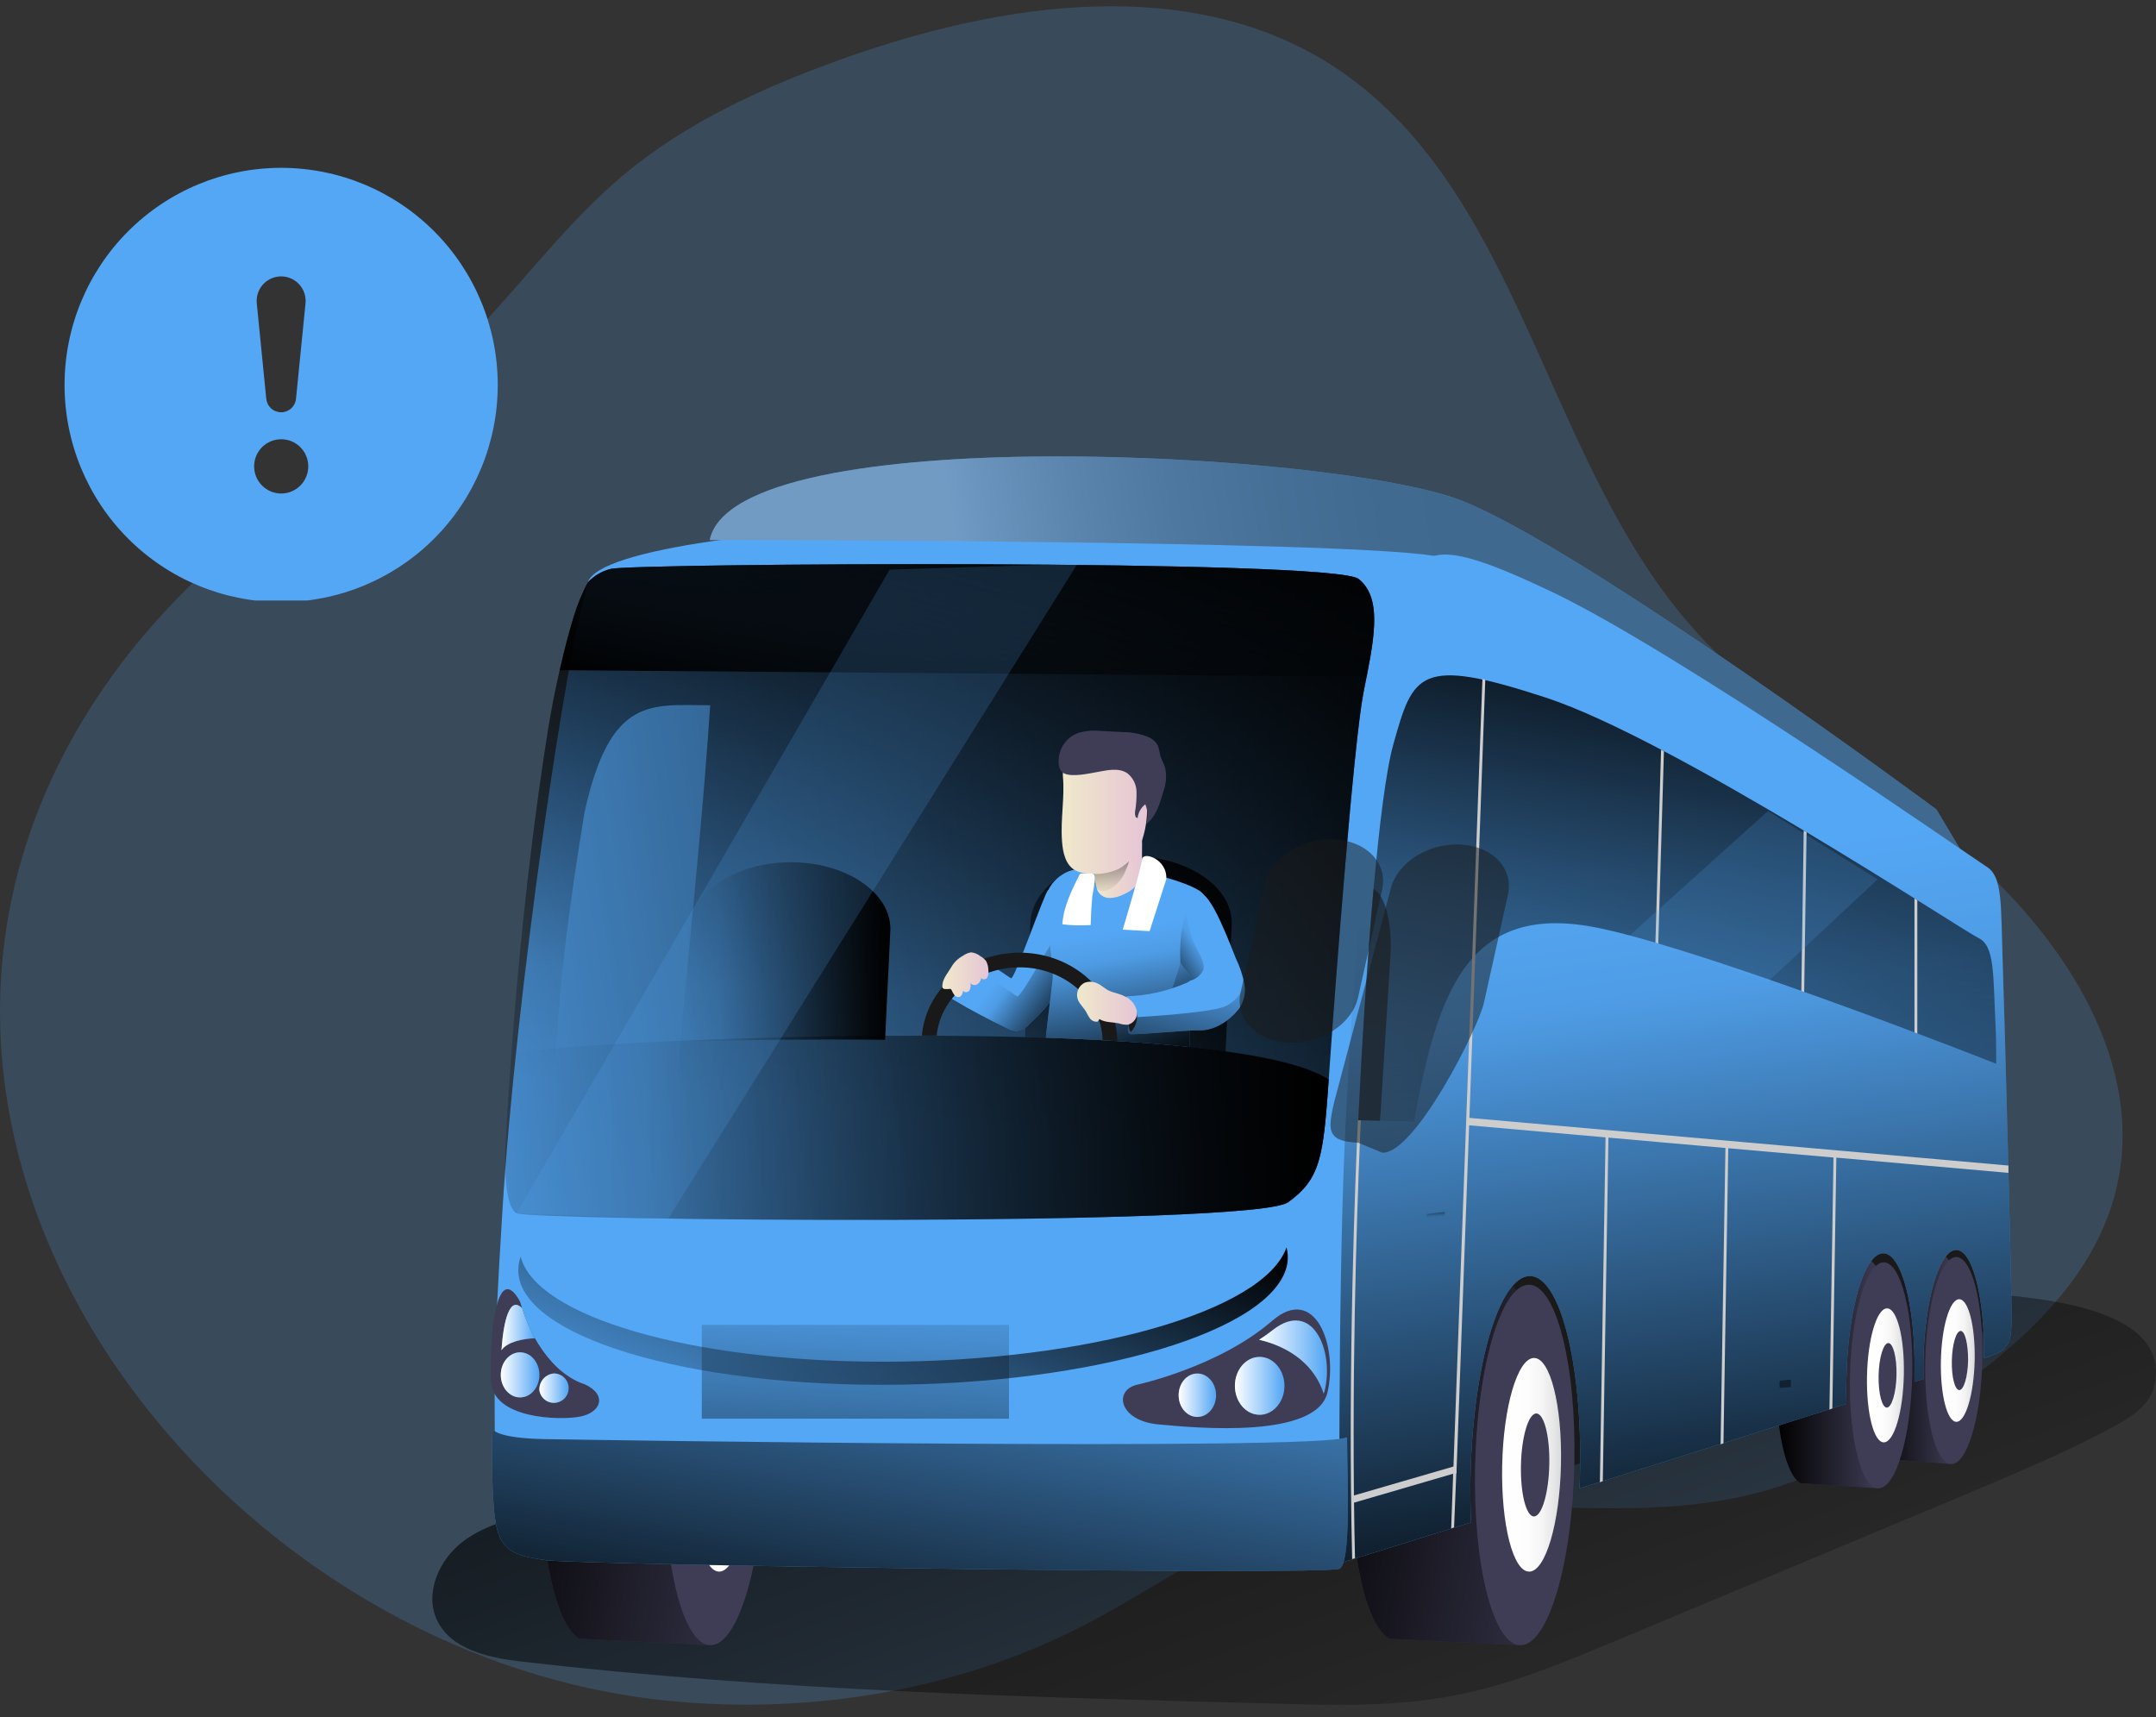 <svg width="167" height="133" viewBox="0 0 167 133" fill="none" xmlns="http://www.w3.org/2000/svg">
<rect x="0" y="0" width="167" height="133" fill="#333333" stroke="none"/>
<path opacity="0.2" d="M163.937 92.033C162.787 96.916 159.63 100.916 155.813 104.256C153.862 105.963 151.795 107.533 149.627 108.954C145.726 111.595 141.62 114.013 137.121 115.357C124.569 119.091 110.534 114.022 98.203 118.382C93.425 120.063 89.257 123.064 84.803 125.455C74.735 130.881 63.01 132.876 51.673 131.736C36.212 130.173 21.755 121.758 12.091 109.994C-1.088 93.973 -5.367 71.743 8.814 52.162C16.369 41.749 27.939 35.027 36.81 25.709C40.654 21.69 43.979 17.184 48.231 13.607C53.218 9.412 59.282 6.69 65.422 4.5C77.726 0.133 92.229 -1.982 103.2 5.081C117.511 14.315 119.452 34.556 130.301 47.682C136.532 55.213 145.394 60.025 152.728 66.49C160.063 72.956 166.193 82.521 163.937 92.033Z" fill="#54A7F5"/>
<path d="M166.872 107.351C166.532 108.827 165.107 109.753 163.775 110.474C160.054 112.492 156.138 114.128 152.234 115.764L125.246 127.057C121.132 128.783 116.954 130.524 112.556 131.354C108.101 132.194 103.527 132.101 98.994 131.966C79.449 131.462 59.87 130.961 40.448 128.712C37.894 128.417 34.924 127.801 33.843 125.477C32.871 123.396 34.012 120.822 35.837 119.425C37.662 118.028 39.992 117.527 42.243 117.064L56.354 114.158C76.55 110 96.747 105.838 117.156 102.977C122.063 102.289 169.785 94.672 166.872 107.351Z" fill="url(#paint0_linear_9585_100575)"/>
<path d="M150.711 89.535C137.621 91.825 123.499 80.763 112.271 100.806C110.671 104 110.211 110.493 110.095 117.045C123.51 113.216 153.06 103.619 153.595 103.16C154.537 102.356 154.537 99.203 154.5 96.387C154.485 95.318 152.821 92.673 150.711 89.535Z" fill="#1A1A1A"/>
<path d="M150.165 97.092C148.946 97.126 145.101 100.638 145.008 105.068C144.925 109.073 146.032 112.54 147.08 113.089L151.081 113.403L150.61 112.607C151.47 111.449 152.132 108.498 152.203 105.053C152.297 100.626 151.384 97.062 150.165 97.092Z" fill="#3F3D56"/>
<path d="M150.165 97.092C148.946 97.126 145.101 100.638 145.008 105.068C144.925 109.073 146.032 112.54 147.08 113.089L151.081 113.403L150.61 112.607C151.47 111.449 152.132 108.498 152.203 105.053C152.297 100.626 151.384 97.062 150.165 97.092Z" fill="url(#paint1_linear_9585_100575)"/>
<path d="M153.55 105.33C153.456 109.757 152.391 113.373 151.171 113.403C149.952 113.433 149.04 109.872 149.133 105.446C149.227 101.019 150.289 97.399 151.512 97.369C152.735 97.339 153.643 100.899 153.55 105.33Z" fill="#3F3D56"/>
<path d="M152.955 105.352C152.899 107.967 152.267 110.115 151.549 110.134C150.831 110.153 150.285 108.042 150.337 105.42C150.39 102.797 151.025 100.656 151.747 100.638C152.469 100.619 153.008 102.73 152.955 105.352Z" fill="url(#paint2_linear_9585_100575)"/>
<path d="M152.447 105.371C152.42 106.634 152.117 107.669 151.77 107.676C151.422 107.684 151.16 106.668 151.186 105.405C151.212 104.142 151.515 103.107 151.863 103.096C152.211 103.085 152.447 104.105 152.447 105.371Z" fill="#3F3D56"/>
<path d="M116.053 99.036C113.928 99.092 104.833 105.528 104.664 113.232C104.518 120.206 105.786 125.933 107.623 126.942L117.665 127.439L116.842 126.049C118.338 124.032 119.493 118.891 119.621 112.899C119.766 105.192 118.177 98.98 116.053 99.036Z" fill="#3F3D56"/>
<path d="M116.053 99.036C113.928 99.092 104.833 105.528 104.664 113.232C104.518 120.206 105.786 125.933 107.623 126.942L117.665 127.439L116.842 126.049C118.338 124.032 119.493 118.891 119.621 112.899C119.766 105.192 118.177 98.98 116.053 99.036Z" fill="url(#paint3_linear_9585_100575)"/>
<path d="M121.947 113.376C121.786 121.087 119.931 127.382 117.807 127.438C115.682 127.494 114.093 121.289 114.257 113.578C114.422 105.867 116.273 99.569 118.394 99.513C120.514 99.457 122.108 105.666 121.947 113.376Z" fill="#3F3D56"/>
<path d="M120.911 113.411C120.817 117.976 119.718 121.708 118.461 121.738C117.205 121.768 116.262 118.096 116.356 113.519C116.449 108.943 117.549 105.222 118.809 105.188C120.069 105.155 121.008 108.85 120.911 113.411Z" fill="url(#paint4_linear_9585_100575)"/>
<path d="M120.006 113.448C119.961 115.648 119.43 117.449 118.824 117.464C118.218 117.479 117.766 115.708 117.81 113.504C117.855 111.3 118.386 109.503 118.992 109.488C119.598 109.473 120.054 111.244 120.006 113.448Z" fill="#3F3D56"/>
<path d="M53.314 99.036C51.19 99.092 42.094 105.528 41.925 113.232C41.78 120.206 43.066 125.933 44.884 126.942L54.911 127.431L54.088 126.042C55.584 124.024 56.74 118.884 56.867 112.892C57.028 105.192 55.438 98.98 53.314 99.036Z" fill="#3F3D56"/>
<path d="M53.314 99.036C51.19 99.092 42.094 105.528 41.925 113.232C41.78 120.206 43.066 125.933 44.884 126.942L54.911 127.431L54.088 126.042C55.584 124.024 56.74 118.884 56.867 112.892C57.028 105.192 55.438 98.98 53.314 99.036Z" fill="url(#paint5_linear_9585_100575)"/>
<path d="M59.208 113.376C59.044 121.087 57.192 127.382 55.068 127.438C52.944 127.494 51.354 121.289 51.519 113.578C51.683 105.868 53.535 99.588 55.655 99.513C57.776 99.438 59.369 105.666 59.208 113.376Z" fill="#3F3D56"/>
<path d="M58.172 113.411C58.075 117.976 56.979 121.708 55.722 121.738C54.466 121.768 53.52 118.096 53.617 113.519C53.714 108.943 54.81 105.222 56.07 105.188C57.331 105.155 58.269 108.85 58.172 113.411Z" fill="url(#paint6_linear_9585_100575)"/>
<path d="M57.267 113.448C57.222 115.648 56.691 117.449 56.085 117.464C55.479 117.479 55.027 115.708 55.072 113.504C55.116 111.3 55.648 109.503 56.253 109.488C56.859 109.473 57.316 111.244 57.267 113.448Z" fill="#3F3D56"/>
<path d="M144.424 97.485C143.093 97.519 137.692 101.467 137.595 106.298C137.505 110.669 138.313 114.27 139.465 114.89L145.449 115.282L144.933 114.412C145.875 113.149 146.594 109.929 146.672 106.171C146.751 101.34 145.756 97.451 144.424 97.485Z" fill="#3F3D56"/>
<path d="M144.424 97.485C143.093 97.519 137.692 101.467 137.595 106.298C137.505 110.669 138.313 114.27 139.465 114.89L145.449 115.282L144.933 114.412C145.875 113.149 146.594 109.929 146.672 106.171C146.751 101.34 145.756 97.451 144.424 97.485Z" fill="url(#paint7_linear_9585_100575)"/>
<path d="M148.12 106.468C148.015 111.303 146.855 115.248 145.524 115.281C144.193 115.315 143.198 111.43 143.299 106.595C143.4 101.761 144.563 97.82 145.891 97.783C147.218 97.745 148.221 101.638 148.12 106.468Z" fill="#3F3D56"/>
<path d="M147.469 106.495C147.409 109.356 146.721 111.695 145.932 111.725C145.142 111.755 144.555 109.442 144.615 106.577C144.675 103.712 145.363 101.38 146.152 101.347C146.941 101.313 147.529 103.633 147.469 106.495Z" fill="url(#paint8_linear_9585_100575)"/>
<path d="M146.9 106.518C146.874 107.896 146.526 109.025 146.152 109.032C145.778 109.039 145.487 107.93 145.513 106.551C145.539 105.173 145.887 104.045 146.261 104.034C146.635 104.022 146.93 105.136 146.9 106.518Z" fill="#3F3D56"/>
<path d="M112.271 100.834C123.492 80.791 137.618 91.868 150.711 89.563C147.267 84.396 142.7 77.892 142.596 74.889C142.427 70.055 142.839 63.525 141.56 62.721C140.28 61.918 121.277 47.663 111.497 43.015C101.717 38.368 47.191 39.87 45.535 45.107C43.878 50.345 39.925 77.254 38.915 93.818C38.185 105.646 38.275 106.688 38.391 116.266C38.391 116.266 94.151 118.635 103.755 118.635C104.376 118.635 106.729 118.037 110.095 117.073C110.211 110.521 110.671 104.028 112.271 100.834Z" fill="#54A7F5"/>
<path d="M105.236 44.844C103.269 43.279 48.953 43.638 47.315 44.063C46.633 44.23 46.014 44.593 45.535 45.106C45.079 45.967 44.71 46.87 44.431 47.803C43.601 50.624 42.947 53.493 42.471 56.395C41.522 62.32 40.276 71.585 39.408 84.447C39.311 85.99 39.218 87.593 39.132 89.244C39.102 90.716 39.162 93.559 40.022 93.981C41.185 94.549 97.113 95.046 99.772 93.126C102.431 91.205 102.518 89.427 102.992 82.602C103.467 75.776 104.862 57.501 105.611 53.661C106.359 49.82 107.193 46.41 105.236 44.844Z" fill="url(#paint9_linear_9585_100575)"/>
<path d="M105.236 44.844C103.269 43.279 48.953 43.638 47.315 44.063C46.633 44.23 46.014 44.593 45.535 45.106C45.079 45.967 44.71 46.87 44.431 47.803C43.601 50.624 42.947 53.493 42.471 56.395C41.522 62.32 40.276 71.585 39.408 84.447C39.311 85.99 39.218 87.593 39.132 89.244C39.102 90.716 39.162 93.559 40.022 93.981C40.816 94.104 41.619 94.166 42.423 94.168C43.171 82.023 42.696 78.638 45.262 62.996C47.255 53.829 50.453 54.628 55.012 54.628C54.069 68.712 52.442 80.342 51.739 94.425C68.801 94.575 98.048 94.37 99.772 93.125C102.435 91.205 102.518 89.427 102.992 82.602C103.467 75.776 104.862 57.501 105.611 53.661C106.359 49.82 107.193 46.41 105.236 44.844Z" fill="url(#paint10_linear_9585_100575)"/>
<path d="M105.237 44.844C103.269 43.279 48.953 43.638 47.315 44.063C46.633 44.23 46.014 44.593 45.535 45.106C45.079 45.967 44.71 46.87 44.431 47.803C44.106 48.827 43.743 50.198 43.358 51.912L105.872 52.413C106.523 49.096 106.991 46.238 105.237 44.844Z" fill="url(#paint11_linear_9585_100575)"/>
<path d="M45.276 107.22C45.276 107.22 41.847 106.387 40.28 100.817C38.544 97.668 37.901 102.943 38.036 106.966C38.137 109.914 43.369 110.041 44.947 109.727C46.526 109.413 47.09 108.079 45.276 107.22Z" fill="#3F3D56"/>
<path d="M46.181 107.896L46.133 107.837C45.912 107.59 45.637 107.398 45.329 107.276C44.337 106.958 43.456 106.364 42.789 105.565C41.704 104.355 40.904 102.918 40.448 101.359C39.173 100.003 38.698 103.974 38.806 107.078C38.896 109.563 43.605 109.671 45.026 109.406C46.081 109.193 46.63 108.524 46.181 107.896Z" fill="#3F3D56"/>
<path d="M41.439 103.664C41.028 102.928 40.695 102.15 40.448 101.344C39.506 100.339 39.001 102.259 38.844 104.583C39.307 103.929 40.497 103.697 41.439 103.664Z" fill="#54A7F5"/>
<path d="M54.974 41.829C54.974 41.829 103.595 41.829 111.075 43.058C115.189 44.063 151.8 65.727 151.8 65.727L149.986 62.693C149.986 62.693 122.845 42.591 113.233 38.784C103.621 34.978 56.912 32.43 54.974 41.829Z" fill="#54A7F5"/>
<path style="mix-blend-mode:multiply" opacity="0.5" d="M54.974 41.829C54.974 41.829 103.595 41.829 111.075 43.058C115.189 44.063 151.8 65.727 151.8 65.727L149.986 62.693C149.986 62.693 122.845 42.591 113.233 38.784C103.621 34.978 56.912 32.43 54.974 41.829Z" fill="url(#paint12_linear_9585_100575)"/>
<path d="M155.794 100.454C155.757 97.637 155.304 79.691 155.136 74.86C154.967 70.03 155.154 67.938 153.875 67.131C152.596 66.324 129.876 50.421 120.096 45.792C110.315 41.163 109.859 42.478 108.206 47.716C106.553 52.953 104.698 75.611 104.137 89.052C103.613 101.668 103.763 121.098 103.763 121.098L113.943 117.926C113.891 116.783 113.876 115.588 113.902 114.358C114.082 105.852 116.124 98.907 118.469 98.844C120.814 98.78 122.583 105.632 122.384 114.138C122.384 114.512 122.362 114.911 122.347 115.292C129.259 113.126 136.873 110.716 143.022 108.74C142.999 108.09 142.992 107.414 143.022 106.719C143.13 101.433 144.402 97.118 145.857 97.081C147.312 97.043 148.404 101.294 148.292 106.581C148.292 106.734 148.292 106.887 148.292 107.04L148.98 106.816C148.98 106.36 148.98 105.893 148.98 105.415C149.081 100.712 150.21 96.871 151.504 96.823C152.798 96.774 153.748 100.559 153.67 105.213C154.137 105.07 154.591 104.888 155.027 104.668C155.925 103.88 155.813 103.274 155.794 100.454Z" fill="#54A7F5"/>
<path d="M155.794 100.454C155.757 97.637 155.304 79.691 155.136 74.86C154.967 70.03 155.154 67.938 153.875 67.131C152.596 66.324 129.876 50.421 120.096 45.792C110.315 41.163 109.859 42.478 108.206 47.716C106.553 52.953 104.698 75.611 104.137 89.052C103.613 101.668 103.763 121.098 103.763 121.098L113.943 117.926C113.891 116.783 113.876 115.588 113.902 114.358C114.082 105.852 116.124 98.907 118.469 98.844C120.814 98.78 122.583 105.632 122.384 114.138C122.384 114.512 122.362 114.911 122.347 115.292C129.259 113.126 136.873 110.716 143.022 108.74C142.999 108.09 142.992 107.414 143.022 106.719C143.13 101.433 144.402 97.118 145.857 97.081C147.312 97.043 148.404 101.294 148.292 106.581C148.292 106.734 148.292 106.887 148.292 107.04L148.98 106.816C148.98 106.36 148.98 105.893 148.98 105.415C149.081 100.712 150.21 96.871 151.504 96.823C152.798 96.774 153.748 100.559 153.67 105.213C154.137 105.07 154.591 104.888 155.027 104.668C155.925 103.88 155.813 103.274 155.794 100.454Z" fill="url(#paint13_linear_9585_100575)"/>
<path d="M109.537 86.775C111.314 77.293 113.446 69.964 123.376 71.794C130.051 73.035 146.915 79.374 154.623 82.397C154.623 82.397 154.623 80.275 154.582 79.669C154.373 75.433 154.53 73.27 153.236 72.65C151.942 72.03 129.633 57.281 119.755 54.042C109.878 50.803 109.466 52.174 107.929 57.647C106.807 61.607 105.79 74.723 105.206 86.786L109.522 86.861C109.526 86.832 109.531 86.803 109.537 86.775Z" fill="url(#paint14_linear_9585_100575)"/>
<path d="M107.608 86.83L109.523 86.86C109.521 86.831 109.521 86.803 109.523 86.774C109.903 84.552 110.403 82.353 111.019 80.184C109.463 81.843 108.419 84.144 107.608 86.83Z" fill="url(#paint15_linear_9585_100575)"/>
<g style="mix-blend-mode:multiply">
<path d="M128.884 58.192L128.664 58.08L128.226 73.023L128.447 73.087L128.884 58.192Z" fill="#CDCDCD"/>
<path d="M139.933 64.471L139.712 64.336L139.529 76.762L139.749 76.84L139.933 64.471Z" fill="#CDCDCD"/>
<path d="M148.512 69.733L148.291 69.594V79.972L148.512 80.055V69.733Z" fill="#CDCDCD"/>
</g>
<path d="M38.144 110.691C38.144 110.691 38.395 111.401 42.139 111.472C45.882 111.543 102.431 112.395 104.339 111.323C104.365 114.916 104.653 121.095 103.748 121.517C102.626 122.044 44.996 121.215 42.333 120.856C39.67 120.498 38.672 120.075 38.339 117.587C38.006 115.099 38.144 110.691 38.144 110.691Z" fill="#54A7F5"/>
<path d="M38.144 110.691C38.144 110.691 38.395 111.401 42.139 111.472C45.882 111.543 102.431 112.395 104.339 111.323C104.365 114.916 104.653 121.095 103.748 121.517C102.626 122.044 44.996 121.215 42.333 120.856C39.67 120.498 38.672 120.075 38.339 117.587C38.006 115.099 38.144 110.691 38.144 110.691Z" fill="url(#paint16_linear_9585_100575)"/>
<g style="mix-blend-mode:multiply">
<path d="M113.816 86.592L115.047 52.649L114.826 52.596L112.582 113.598L104.874 115.839C104.732 102.506 105.248 90.261 105.409 86.775H105.184C104.997 90.795 104.38 105.697 104.735 120.771L104.956 120.696C104.921 119.256 104.896 117.823 104.881 116.396L112.559 114.155L112.406 118.395L112.63 118.309L112.803 114.11H112.825V113.826L113.797 87.167L124.363 88.101L123.925 114.816L124.15 114.73L124.587 88.12L133.649 88.923L133.275 111.876L133.496 111.797L133.87 88.942L142.02 89.663L141.705 109.186L141.93 109.096L142.24 89.67L155.57 90.851V90.283L113.816 86.592Z" fill="#CDCDCD"/>
</g>
<path opacity="0.6" d="M106.886 86.816C106.886 86.659 106.916 86.502 106.927 86.346L107.697 74.092C107.858 71.529 107.297 69.392 106.396 68.84C105.917 74.193 105.506 80.626 105.207 86.771L106.886 86.816Z" fill="#191919"/>
<path d="M40.022 93.985C41.189 94.553 97.113 95.05 99.772 93.129C102.297 91.31 102.503 89.614 102.921 83.618C101.467 82.665 98.632 81.956 94.933 81.436C94.058 81.313 93.134 81.201 92.169 81.1C90.419 80.917 88.53 80.764 86.559 80.644L85.418 80.577C83.99 80.498 82.522 80.433 81.016 80.383L79.404 80.334C77.942 80.297 76.45 80.267 74.954 80.249C74.161 80.249 73.36 80.23 72.564 80.226H71.423C67.309 80.226 63.195 80.278 59.358 80.379C48.62 80.671 40.071 81.298 39.618 81.691C39.551 82.595 39.483 83.51 39.42 84.455C39.32 86.002 39.228 87.6 39.143 89.252C39.105 90.716 39.165 93.559 40.022 93.985Z" fill="url(#paint17_linear_9585_100575)"/>
<path d="M52.962 80.674C57.892 80.543 63.281 80.48 68.558 80.543L68.969 71.977C68.969 69.078 65.454 66.747 61.145 66.792C56.837 66.837 53.347 69.205 53.362 72.108L52.962 80.674Z" fill="url(#paint18_linear_9585_100575)"/>
<path d="M79.393 80.329C85.194 80.49 90.643 80.83 94.933 81.45L95.411 71.52C95.411 68.621 91.896 66.29 87.584 66.332C83.271 66.373 79.789 68.749 79.801 71.651L79.393 80.329Z" fill="url(#paint19_linear_9585_100575)"/>
<path d="M73.334 76.953C73.461 77.174 73.653 77.352 73.884 77.461C75.223 78.257 76.599 78.989 77.998 79.646C78.232 79.78 78.495 79.854 78.765 79.863C79.17 79.793 79.536 79.579 79.797 79.262C80.661 78.44 81.547 77.577 81.981 76.46C82.245 75.655 82.382 74.815 82.389 73.968C82.478 72.743 82.471 71.512 82.366 70.288C82.228 69.168 81.899 68.372 81.181 68.958C80.882 69.201 78.563 75.963 78.308 75.78L76.696 74.693C76.33 74.392 75.885 74.204 75.414 74.151C74.508 74.151 73.918 75.063 73.506 75.87C73.4 76.027 73.33 76.205 73.3 76.392C73.271 76.579 73.282 76.771 73.334 76.953Z" fill="#54A7F5"/>
<path d="M73.884 77.461C75.223 78.257 76.599 78.989 77.998 79.647C78.232 79.78 78.495 79.854 78.765 79.863C79.17 79.793 79.536 79.579 79.797 79.262C80.661 78.44 81.547 77.577 81.981 76.46C82.245 75.655 82.382 74.815 82.389 73.968C82.478 72.743 82.471 71.513 82.366 70.288C82.187 70.109 81.918 72.586 81.618 72.84C81.319 73.094 79.049 77.368 78.768 77.174C78.234 76.8 77.695 76.445 77.156 76.086C76.79 75.785 76.345 75.597 75.874 75.545C74.969 75.545 74.378 76.456 73.97 77.263C73.944 77.334 73.906 77.398 73.884 77.461Z" fill="url(#paint20_linear_9585_100575)"/>
<path d="M81.012 80.377C82.508 80.43 83.976 80.495 85.414 80.572L86.555 80.639C88.537 80.758 90.426 80.912 92.165 81.095C92.165 80.643 92.218 77.598 92.195 77.168C92.079 75.069 93.639 71.456 93.261 69.387C93.074 68.352 84.58 66.077 82.25 67.769C81.795 68.062 81.428 68.474 81.192 68.961C81.023 69.493 80.986 70.058 81.083 70.608C81.24 72.219 81.394 73.821 81.547 75.431C81.588 75.816 81.192 78.465 81.012 80.377Z" fill="#54A7F5"/>
<path d="M81.013 80.38C82.508 80.432 83.976 80.497 85.415 80.574L86.088 80.611L86.555 80.641C88.537 80.761 90.426 80.914 92.165 81.097C92.165 80.645 92.218 77.6 92.195 77.171C92.191 76.416 92.278 75.663 92.453 74.929C92.85 73.024 93.523 70.842 93.261 69.404C93.074 68.369 84.581 66.094 82.251 67.787C81.795 68.079 81.429 68.492 81.192 68.978C81.023 69.51 80.986 70.076 81.084 70.626C81.241 72.236 81.394 73.838 81.547 75.449C81.588 75.818 81.192 78.467 81.013 80.38Z" fill="url(#paint21_linear_9585_100575)"/>
<path d="M86.08 80.611L86.548 80.641C88.53 80.76 90.419 80.913 92.158 81.096C92.158 80.644 92.21 77.6 92.188 77.17C92.184 76.415 92.27 75.663 92.446 74.929C92.322 74.656 92.195 74.383 92.072 74.114C91.963 73.774 91.803 73.453 91.597 73.162C91.223 73.348 91.47 74.338 91.387 74.727C91.32 75.037 90.568 77.447 90.097 78.168C90.007 78.328 89.878 78.464 89.723 78.564C89.488 78.666 89.23 78.705 88.975 78.676C87.853 78.638 86.731 78.593 85.631 78.53C85.553 79.228 85.994 79.897 86.08 80.611Z" fill="url(#paint22_linear_9585_100575)"/>
<path d="M87.153 78.899C87.681 79.209 87.045 80.098 87.658 80.109C88.709 80.109 91.937 79.788 92.988 79.807C94.11 79.807 95.232 79.06 95.935 78.182C96.139 77.903 96.284 77.587 96.362 77.251C96.439 76.915 96.448 76.567 96.388 76.228C96.262 75.551 96.046 74.893 95.744 74.274C95.389 73.46 93.755 68.85 92.835 69.212C92.461 69.365 92.143 69.881 91.918 70.542C91.507 71.831 91.347 73.187 91.447 74.536C91.529 74.943 92.509 75.656 92.195 75.959C92.098 76.039 91.988 76.102 91.87 76.146C90.411 76.779 88.844 77.128 87.254 77.173C86.959 77.692 86.622 78.589 87.153 78.899Z" fill="#54A7F5"/>
<path d="M87.658 80.11C88.709 80.11 91.937 79.789 92.988 79.807C94.11 79.807 95.232 79.06 95.935 78.182C96.139 77.904 96.284 77.587 96.362 77.252C96.439 76.916 96.448 76.568 96.388 76.228C96.276 76.623 96.076 76.988 95.801 77.293C95.527 77.599 95.186 77.838 94.806 77.992C93.392 78.496 88.073 78.787 88.073 78.787L87.165 78.9C87.681 79.21 87.045 80.099 87.658 80.11Z" fill="url(#paint23_linear_9585_100575)"/>
<path d="M88.047 79.041C87.993 79.377 87.835 79.688 87.595 79.93C87.523 79.849 87.478 79.749 87.464 79.642C87.402 79.422 87.389 79.191 87.424 78.965C87.46 78.738 87.543 78.522 87.67 78.331C88.118 77.745 88.1 78.753 88.047 79.041Z" fill="#191919"/>
<path d="M88.466 66.559C88.504 67.28 88.466 68.053 87.995 68.618C87.726 68.905 87.398 69.13 87.034 69.279C86.697 69.456 86.323 69.552 85.942 69.559C85.752 69.559 85.565 69.507 85.403 69.408C85.241 69.309 85.109 69.167 85.022 68.999C84.799 68.431 84.731 67.815 84.823 67.213C85.04 66.522 85.074 65.763 85.429 65.128C85.785 64.493 87.049 64.381 87.857 64.434C88.231 64.46 88.406 64.579 88.448 64.945C88.492 65.461 88.436 66.036 88.466 66.559Z" fill="url(#paint24_linear_9585_100575)"/>
<path d="M87.131 67.572C86.907 68.093 86.529 68.533 86.046 68.831C85.866 68.944 85.66 69.008 85.448 69.018C85.341 69.022 85.236 69.002 85.138 68.959C85.041 68.915 84.955 68.85 84.887 68.768C84.767 68.561 84.716 68.322 84.741 68.084V66.366C84.732 66.246 84.753 66.125 84.801 66.014C84.857 65.933 84.931 65.865 85.016 65.814C85.101 65.763 85.196 65.731 85.295 65.719C85.826 65.589 86.843 65.346 87.288 65.802C87.733 66.257 87.34 67.109 87.131 67.572Z" fill="url(#paint25_linear_9585_100575)"/>
<path d="M82.261 65.145C82.318 66.015 82.531 67.013 83.294 67.42C83.592 67.566 83.916 67.65 84.247 67.666C85.06 67.771 85.886 67.65 86.634 67.315C87.453 66.868 88.082 66.137 88.403 65.261C88.715 64.39 88.867 63.47 88.851 62.545C88.851 61.226 88.59 59.698 87.441 59.052C86.984 58.819 86.481 58.691 85.968 58.678C84.812 58.607 82.183 58.517 82.332 60.15C82.482 61.783 82.134 63.456 82.261 65.145Z" fill="url(#paint26_linear_9585_100575)"/>
<path d="M82.134 58.17C82.245 57.856 82.422 57.57 82.653 57.331C82.885 57.093 83.166 56.907 83.477 56.788C84.037 56.616 84.626 56.558 85.209 56.616C85.811 56.642 86.413 56.672 87.015 56.709C87.691 56.71 88.359 56.844 88.982 57.105C89.296 57.242 89.552 57.486 89.704 57.793C89.777 58.038 89.834 58.287 89.876 58.54C89.966 58.861 90.16 59.145 90.25 59.459C90.381 60.083 90.33 60.731 90.104 61.327C89.843 62.261 89.54 63.258 88.773 63.848C88.937 63.342 88.916 62.794 88.713 62.302C88.547 62.429 88.408 62.588 88.306 62.771C88.204 62.953 88.14 63.155 88.118 63.363C87.931 63.363 87.898 63.09 87.916 62.903C88.005 62.376 88.044 61.842 88.032 61.308C88.025 61.04 87.959 60.777 87.84 60.536C87.722 60.296 87.552 60.084 87.344 59.914C86.667 59.429 85.74 59.668 84.921 59.814C84.285 59.929 83.103 60.187 82.482 59.933C81.861 59.679 81.944 58.708 82.134 58.17Z" fill="#3F3D56"/>
<path d="M71.412 80.219H72.552C72.84 77.257 75.608 74.929 78.967 74.929C82.46 74.929 85.325 77.447 85.407 80.57C85.781 80.593 86.155 80.611 86.548 80.637C86.492 76.857 83.114 73.793 78.967 73.793C74.976 73.812 71.696 76.633 71.412 80.219Z" fill="#191919"/>
<g opacity="0.5">
<path d="M105.192 77.267C104.739 79.303 102.338 80.872 99.829 80.771C97.319 80.667 95.651 78.933 96.089 76.897L97.959 68.518C98.411 66.482 100.812 64.913 103.322 65.018C105.831 65.118 107.499 66.852 107.062 68.888L105.192 77.267Z" fill="#191919"/>
<path d="M114.946 77.662C114.493 79.698 109.583 89.393 107.069 89.288L105.199 88.515C102.69 88.41 102.884 87.454 103.329 85.418L107.705 68.917C108.158 66.877 110.559 65.308 113.068 65.413C115.582 65.514 117.246 67.247 116.808 69.283L114.946 77.662Z" fill="#191919"/>
</g>
<path d="M88.01 107.276C88.01 107.276 94.368 105.924 98.553 102.3C101.852 99.454 103.658 104.224 102.828 107.844C101.998 111.464 92.707 110.62 89.708 110.332C86.709 110.045 86.249 107.751 88.01 107.276Z" fill="#3F3D56"/>
<path d="M88.698 107.287C88.698 107.287 94.648 106.129 98.587 103.028C101.68 100.592 103.378 104.675 102.596 107.772C101.814 110.869 93.104 110.144 90.291 109.902C87.479 109.659 87.045 107.69 88.698 107.287Z" fill="#3F3D56"/>
<path d="M102.532 107.955C102.558 107.896 102.579 107.835 102.596 107.772C103.378 104.675 101.68 100.592 98.587 103.028C98.246 103.293 97.895 103.547 97.528 103.775C100.03 104.361 101.852 105.826 102.532 107.955Z" fill="#54A7F5"/>
<path d="M99.492 107.348C99.492 108.577 98.632 109.589 97.573 109.589C96.515 109.589 95.654 108.592 95.654 107.348C95.654 106.104 96.515 105.106 97.573 105.106C98.632 105.106 99.492 106.119 99.492 107.348Z" fill="#54A7F5"/>
<path d="M94.196 108.075C94.196 109.005 93.545 109.756 92.745 109.756C91.945 109.756 91.297 109.009 91.297 108.075C91.297 107.141 91.945 106.394 92.745 106.394C93.545 106.394 94.196 107.145 94.196 108.075Z" fill="#54A7F5"/>
<path d="M38.791 106.499C38.791 107.463 39.461 108.244 40.287 108.244C41.114 108.244 41.783 107.463 41.783 106.499C41.783 105.535 41.114 104.751 40.287 104.751C39.461 104.751 38.791 105.535 38.791 106.499Z" fill="#54A7F5"/>
<path d="M41.783 107.706C41.818 107.921 41.913 108.122 42.058 108.285C42.203 108.447 42.392 108.565 42.602 108.624C42.812 108.683 43.035 108.68 43.243 108.616C43.452 108.553 43.638 108.431 43.779 108.265C43.92 108.099 44.011 107.896 44.04 107.68C44.069 107.464 44.036 107.244 43.944 107.046C43.852 106.849 43.706 106.682 43.521 106.565C43.337 106.448 43.123 106.386 42.905 106.387C42.583 106.417 42.285 106.571 42.075 106.818C41.865 107.065 41.76 107.383 41.783 107.706Z" fill="#54A7F5"/>
<path d="M41.439 103.664C41.028 102.928 40.695 102.15 40.448 101.344C39.506 100.339 39.001 102.259 38.844 104.583C39.307 103.929 40.497 103.697 41.439 103.664Z" fill="url(#paint27_linear_9585_100575)"/>
<path d="M102.532 107.955C102.558 107.896 102.579 107.835 102.596 107.772C103.378 104.675 101.68 100.592 98.587 103.028C98.246 103.293 97.895 103.547 97.528 103.775C100.03 104.361 101.852 105.826 102.532 107.955Z" fill="url(#paint28_linear_9585_100575)"/>
<path d="M99.492 107.348C99.492 108.577 98.632 109.589 97.573 109.589C96.515 109.589 95.654 108.592 95.654 107.348C95.654 106.104 96.515 105.106 97.573 105.106C98.632 105.106 99.492 106.119 99.492 107.348Z" fill="url(#paint29_linear_9585_100575)"/>
<path d="M94.196 108.075C94.196 109.005 93.545 109.756 92.745 109.756C91.945 109.756 91.297 109.009 91.297 108.075C91.297 107.141 91.945 106.394 92.745 106.394C93.545 106.394 94.196 107.145 94.196 108.075Z" fill="url(#paint30_linear_9585_100575)"/>
<path d="M38.791 106.499C38.791 107.463 39.461 108.244 40.287 108.244C41.114 108.244 41.783 107.463 41.783 106.499C41.783 105.535 41.114 104.751 40.287 104.751C39.461 104.751 38.791 105.535 38.791 106.499Z" fill="url(#paint31_linear_9585_100575)"/>
<path d="M41.783 107.706C41.818 107.921 41.913 108.122 42.058 108.285C42.203 108.447 42.392 108.565 42.602 108.624C42.812 108.683 43.035 108.68 43.243 108.616C43.452 108.553 43.638 108.431 43.779 108.265C43.92 108.099 44.011 107.896 44.04 107.68C44.069 107.464 44.036 107.244 43.944 107.046C43.852 106.849 43.706 106.682 43.521 106.565C43.337 106.448 43.123 106.386 42.905 106.387C42.583 106.417 42.285 106.571 42.075 106.818C41.865 107.065 41.76 107.383 41.783 107.706Z" fill="url(#paint32_linear_9585_100575)"/>
<path d="M110.487 94.769C110.487 94.889 110.529 94.982 110.577 94.975L111.845 94.818C111.894 94.818 111.931 94.709 111.931 94.59V94.082C111.931 93.962 111.894 93.873 111.845 93.88L110.574 94.037C110.525 94.037 110.487 94.142 110.487 94.261V94.769Z" fill="url(#paint33_linear_9585_100575)"/>
<path d="M129.09 109.074C129.09 109.163 129.12 109.231 129.158 109.227L130.1 109.111C130.138 109.111 130.164 109.029 130.164 108.943V108.569C130.164 108.48 130.134 108.412 130.1 108.416L129.154 108.536C129.12 108.536 129.09 108.614 129.09 108.704V109.074Z" fill="url(#paint34_linear_9585_100575)"/>
<path d="M137.838 107.385C137.838 107.456 137.861 107.512 137.891 107.508L138.665 107.434C138.695 107.434 138.717 107.366 138.717 107.295V106.985C138.717 106.911 138.695 106.858 138.665 106.862L137.891 106.956C137.861 106.956 137.838 107.023 137.838 107.094V107.385Z" fill="url(#paint35_linear_9585_100575)"/>
<path opacity="0.18" d="M83.459 43.667L51.739 94.425L40.022 93.977L68.91 44.123L83.459 43.667Z" fill="#54A7F5"/>
<path opacity="0.18" d="M145.438 68.114L136.93 76.056L126.192 72.503L136.952 62.816L145.438 68.114Z" fill="#54A7F5"/>
<path d="M54.361 102.625H78.155V109.891H54.361V102.625Z" fill="url(#paint36_linear_9585_100575)"/>
<path d="M99.713 97.88C99.781 97.46 99.76 97.03 99.653 96.618C97.936 101.56 84.293 105.479 68.42 105.479C53.336 105.479 41.492 101.934 40.329 97.342C40.268 97.515 40.222 97.692 40.19 97.873C39.296 103.058 51.9 107.268 68.334 107.268C84.767 107.268 98.815 103.069 99.713 97.88Z" fill="url(#paint37_linear_9585_100575)"/>
<path d="M75.952 74.074C76.12 74.169 76.267 74.296 76.386 74.448C76.506 74.678 76.565 74.935 76.558 75.195C76.591 75.381 76.558 75.572 76.465 75.736C76.349 75.886 76.068 75.904 76.001 75.736C75.993 75.836 75.962 75.933 75.912 76.02C75.861 76.106 75.792 76.18 75.709 76.237C75.624 76.29 75.523 76.311 75.424 76.296C75.325 76.281 75.235 76.231 75.171 76.155C75.21 76.346 75.182 76.545 75.092 76.719C74.98 76.879 74.692 76.913 74.609 76.737C74.572 76.939 74.497 77.182 74.299 77.231C74.229 77.241 74.157 77.233 74.091 77.206C74.025 77.179 73.968 77.135 73.925 77.078C73.841 76.962 73.771 76.836 73.716 76.704C73.698 76.666 73.671 76.632 73.637 76.607C73.591 76.594 73.541 76.594 73.495 76.607C73.388 76.618 73.28 76.618 73.173 76.607C73.121 76.605 73.071 76.585 73.031 76.551C73.011 76.517 72.999 76.478 72.998 76.439C72.956 75.889 73.372 75.438 73.667 74.944C73.885 74.552 74.212 74.231 74.609 74.022C74.791 73.89 75.001 73.803 75.223 73.768C75.49 73.797 75.744 73.904 75.952 74.074Z" fill="url(#paint38_linear_9585_100575)"/>
<path d="M87.116 77.175C87.343 77.275 87.544 77.424 87.706 77.611C87.867 77.799 87.985 78.019 88.051 78.258C88.106 78.5 88.062 78.754 87.93 78.964C87.797 79.174 87.587 79.323 87.344 79.379C87.111 79.38 86.878 79.343 86.656 79.27C86.155 79.162 85.598 79.214 85.16 78.938L85.022 79.136C84.9 79.152 84.777 79.133 84.667 79.082C84.556 79.03 84.462 78.948 84.397 78.844C84.251 78.65 84.169 78.411 84.023 78.209C83.877 78.008 83.679 77.802 83.552 77.567C83.486 77.443 83.445 77.307 83.432 77.168C83.419 77.028 83.434 76.887 83.476 76.753C83.518 76.619 83.587 76.495 83.677 76.388C83.768 76.281 83.879 76.192 84.004 76.129C84.158 76.069 84.321 76.041 84.486 76.045C84.65 76.05 84.812 76.087 84.962 76.155C85.31 76.297 85.564 76.581 85.893 76.734C86.286 76.917 86.727 76.962 87.116 77.175Z" fill="url(#paint39_linear_9585_100575)"/>
<path d="M91.447 74.536C91.529 74.943 92.509 75.657 92.195 75.959C92.407 75.908 92.606 75.811 92.776 75.674C92.947 75.538 93.085 75.367 93.182 75.171C93.392 74.738 93.014 74.091 92.483 73.034C92.141 72.232 91.961 71.37 91.952 70.498L91.907 70.543C91.499 71.832 91.343 73.188 91.447 74.536Z" fill="url(#paint40_linear_9585_100575)"/>
<path d="M90.336 68.115L89.046 72.127L86.963 72.011C86.963 72.011 88.414 67.203 88.459 66.561C88.504 65.918 90.448 66.523 90.336 68.115Z" fill="white"/>
<path d="M84.483 71.654C83.751 71.703 83.016 71.684 82.288 71.598C82.377 70.246 82.994 68.983 83.604 67.78C83.617 67.746 83.639 67.715 83.668 67.691C83.708 67.667 83.755 67.657 83.802 67.661H84.382C84.501 67.645 84.621 67.667 84.726 67.724C84.95 67.87 84.629 69.181 84.603 69.476C84.539 70.186 84.498 70.922 84.483 71.654Z" fill="white"/>
<g clip-path="url(#clip0_9585_100575)">
<path d="M38.554 29.818C38.554 34.279 36.786 38.556 33.64 41.71C30.494 44.864 26.227 46.636 21.777 46.636C17.327 46.636 13.06 44.864 9.914 41.71C6.768 38.556 5 34.279 5 29.818C5 25.358 6.768 21.08 9.914 17.926C13.06 14.772 17.327 13 21.777 13C26.227 13 30.494 14.772 33.64 17.926C36.786 21.08 38.554 25.358 38.554 29.818V29.818ZM21.777 21.409C21.512 21.409 21.25 21.465 21.008 21.573C20.765 21.681 20.548 21.838 20.37 22.035C20.193 22.232 20.058 22.465 19.975 22.717C19.892 22.97 19.863 23.236 19.89 23.501L20.623 30.873C20.648 31.163 20.78 31.433 20.994 31.63C21.208 31.826 21.487 31.935 21.777 31.935C22.067 31.935 22.346 31.826 22.56 31.63C22.773 31.433 22.906 31.163 22.93 30.873L23.664 23.501C23.691 23.236 23.662 22.97 23.579 22.717C23.496 22.465 23.361 22.232 23.183 22.035C23.006 21.838 22.789 21.681 22.546 21.573C22.304 21.465 22.042 21.409 21.777 21.409V21.409ZM21.781 34.023C21.225 34.023 20.692 34.244 20.298 34.639C19.905 35.033 19.684 35.567 19.684 36.125C19.684 36.683 19.905 37.217 20.298 37.611C20.692 38.006 21.225 38.227 21.781 38.227C22.337 38.227 22.871 38.006 23.264 37.611C23.657 37.217 23.878 36.683 23.878 36.125C23.878 35.567 23.657 35.033 23.264 34.639C22.871 34.244 22.337 34.023 21.781 34.023Z" fill="#54A7F5"/>
</g>
<defs>
<linearGradient id="paint0_linear_9585_100575" x1="80.074" y1="60.258" x2="119.094" y2="166.551" gradientUnits="userSpaceOnUse">
<stop offset="0.01"/>
<stop offset="0.83" stop-opacity="0.07"/>
<stop offset="1" stop-opacity="0"/>
</linearGradient>
<linearGradient id="paint1_linear_9585_100575" x1="145.004" y1="105.248" x2="152.211" y2="105.248" gradientUnits="userSpaceOnUse">
<stop offset="0.01"/>
<stop offset="0.83" stop-opacity="0.07"/>
<stop offset="1" stop-opacity="0"/>
</linearGradient>
<linearGradient id="paint2_linear_9585_100575" x1="150.334" y1="105.386" x2="152.955" y2="105.386" gradientUnits="userSpaceOnUse">
<stop stop-color="white"/>
<stop offset="0.43" stop-color="#FDFDFD"/>
<stop offset="0.68" stop-color="#F5F5F5"/>
<stop offset="0.87" stop-color="#E7E7E8"/>
<stop offset="0.97" stop-color="#DDDEDF"/>
</linearGradient>
<linearGradient id="paint3_linear_9585_100575" x1="98.987" y1="110.665" x2="131.717" y2="116.581" gradientUnits="userSpaceOnUse">
<stop offset="0.01"/>
<stop offset="0.83" stop-opacity="0.07"/>
<stop offset="1" stop-opacity="0"/>
</linearGradient>
<linearGradient id="paint4_linear_9585_100575" x1="116.348" y1="113.478" x2="120.915" y2="113.478" gradientUnits="userSpaceOnUse">
<stop stop-color="white"/>
<stop offset="0.43" stop-color="#FDFDFD"/>
<stop offset="0.68" stop-color="#F5F5F5"/>
<stop offset="0.87" stop-color="#E7E7E8"/>
<stop offset="0.97" stop-color="#DDDEDF"/>
</linearGradient>
<linearGradient id="paint5_linear_9585_100575" x1="36.248" y1="110.665" x2="68.978" y2="116.581" gradientUnits="userSpaceOnUse">
<stop offset="0.01"/>
<stop offset="0.83" stop-opacity="0.07"/>
<stop offset="1" stop-opacity="0"/>
</linearGradient>
<linearGradient id="paint6_linear_9585_100575" x1="53.609" y1="113.478" x2="58.176" y2="113.478" gradientUnits="userSpaceOnUse">
<stop stop-color="white"/>
<stop offset="0.43" stop-color="#FDFDFD"/>
<stop offset="0.68" stop-color="#F5F5F5"/>
<stop offset="0.87" stop-color="#E7E7E8"/>
<stop offset="0.97" stop-color="#DDDEDF"/>
</linearGradient>
<linearGradient id="paint7_linear_9585_100575" x1="137.588" y1="106.384" x2="146.657" y2="106.384" gradientUnits="userSpaceOnUse">
<stop offset="0.01"/>
<stop offset="0.83" stop-opacity="0.07"/>
<stop offset="1" stop-opacity="0"/>
</linearGradient>
<linearGradient id="paint8_linear_9585_100575" x1="144.608" y1="106.532" x2="147.473" y2="106.532" gradientUnits="userSpaceOnUse">
<stop stop-color="white"/>
<stop offset="0.43" stop-color="#FDFDFD"/>
<stop offset="0.68" stop-color="#F5F5F5"/>
<stop offset="0.87" stop-color="#E7E7E8"/>
<stop offset="0.97" stop-color="#DDDEDF"/>
</linearGradient>
<linearGradient id="paint9_linear_9585_100575" x1="123.761" y1="60.852" x2="5.257" y2="79.359" gradientUnits="userSpaceOnUse">
<stop offset="0.01"/>
<stop offset="0.83" stop-opacity="0.07"/>
<stop offset="1" stop-opacity="0"/>
</linearGradient>
<linearGradient id="paint10_linear_9585_100575" x1="76.416" y1="35.721" x2="70.744" y2="86.81" gradientUnits="userSpaceOnUse">
<stop offset="0.01"/>
<stop offset="0.83" stop-opacity="0.07"/>
<stop offset="1" stop-opacity="0"/>
</linearGradient>
<linearGradient id="paint11_linear_9585_100575" x1="72.923" y1="59.276" x2="77.782" y2="38.756" gradientUnits="userSpaceOnUse">
<stop offset="0.01"/>
<stop offset="0.83" stop-opacity="0.07"/>
<stop offset="1" stop-opacity="0"/>
</linearGradient>
<linearGradient id="paint12_linear_9585_100575" x1="118.229" y1="49.596" x2="76.403" y2="56.196" gradientUnits="userSpaceOnUse">
<stop stop-color="#2B2B2B"/>
<stop offset="0.22" stop-color="#2E2E2E"/>
<stop offset="0.41" stop-color="#383939"/>
<stop offset="0.6" stop-color="#494A4B"/>
<stop offset="0.77" stop-color="#616264"/>
<stop offset="0.94" stop-color="#7F8184"/>
<stop offset="1" stop-color="#8D8F92"/>
</linearGradient>
<linearGradient id="paint13_linear_9585_100575" x1="133.848" y1="127.247" x2="125.455" y2="67.528" gradientUnits="userSpaceOnUse">
<stop offset="0.01"/>
<stop offset="0.83" stop-opacity="0.07"/>
<stop offset="1" stop-opacity="0"/>
</linearGradient>
<linearGradient id="paint14_linear_9585_100575" x1="135.448" y1="46.66" x2="125.469" y2="102.066" gradientUnits="userSpaceOnUse">
<stop offset="0.01"/>
<stop offset="0.83" stop-opacity="0.07"/>
<stop offset="1" stop-opacity="0"/>
</linearGradient>
<linearGradient id="paint15_linear_9585_100575" x1="112.189" y1="63.157" x2="113.346" y2="54.926" gradientUnits="userSpaceOnUse">
<stop stop-color="white" stop-opacity="0"/>
<stop offset="0.12" stop-color="white" stop-opacity="0.04"/>
<stop offset="0.33" stop-color="white" stop-opacity="0.14"/>
<stop offset="0.59" stop-color="white" stop-opacity="0.3"/>
<stop offset="0.89" stop-color="white" stop-opacity="0.52"/>
<stop offset="1" stop-color="white" stop-opacity="0.6"/>
</linearGradient>
<linearGradient id="paint16_linear_9585_100575" x1="67.612" y1="135.568" x2="76.232" y2="86.973" gradientUnits="userSpaceOnUse">
<stop offset="0.01"/>
<stop offset="0.83" stop-opacity="0.07"/>
<stop offset="1" stop-opacity="0"/>
</linearGradient>
<linearGradient id="paint17_linear_9585_100575" x1="102.921" y1="87.354" x2="39.128" y2="87.354" gradientUnits="userSpaceOnUse">
<stop offset="0.01"/>
<stop offset="0.83" stop-opacity="0.07"/>
<stop offset="1" stop-opacity="0"/>
</linearGradient>
<linearGradient id="paint18_linear_9585_100575" x1="68.988" y1="73.733" x2="52.981" y2="73.733" gradientUnits="userSpaceOnUse">
<stop offset="0.01"/>
<stop offset="0.83" stop-opacity="0.07"/>
<stop offset="1" stop-opacity="0"/>
</linearGradient>
<linearGradient id="paint19_linear_9585_100575" x1="97.928" y1="67.097" x2="68.102" y2="91.047" gradientUnits="userSpaceOnUse">
<stop offset="0.01"/>
<stop offset="0.83" stop-opacity="0.07"/>
<stop offset="1" stop-opacity="0"/>
</linearGradient>
<linearGradient id="paint20_linear_9585_100575" x1="83.915" y1="78.1" x2="78.462" y2="74.108" gradientUnits="userSpaceOnUse">
<stop offset="0.01"/>
<stop offset="0.83" stop-opacity="0.07"/>
<stop offset="1" stop-opacity="0"/>
</linearGradient>
<linearGradient id="paint21_linear_9585_100575" x1="88.792" y1="84.975" x2="86.676" y2="72.059" gradientUnits="userSpaceOnUse">
<stop offset="0.01"/>
<stop offset="0.83" stop-opacity="0.07"/>
<stop offset="1" stop-opacity="0"/>
</linearGradient>
<linearGradient id="paint22_linear_9585_100575" x1="93.721" y1="83.943" x2="87.186" y2="74.447" gradientUnits="userSpaceOnUse">
<stop offset="0.01"/>
<stop offset="0.83" stop-opacity="0.07"/>
<stop offset="1" stop-opacity="0"/>
</linearGradient>
<linearGradient id="paint23_linear_9585_100575" x1="89.225" y1="87.312" x2="93.26" y2="72.576" gradientUnits="userSpaceOnUse">
<stop offset="0.01"/>
<stop offset="0.83" stop-opacity="0.07"/>
<stop offset="1" stop-opacity="0"/>
</linearGradient>
<linearGradient id="paint24_linear_9585_100575" x1="88.478" y1="66.989" x2="84.771" y2="66.989" gradientUnits="userSpaceOnUse">
<stop stop-color="#E5C5D5"/>
<stop offset="0.42" stop-color="#EAD4D1"/>
<stop offset="1" stop-color="#F0E9CB"/>
</linearGradient>
<linearGradient id="paint25_linear_9585_100575" x1="85.313" y1="62.888" x2="86.567" y2="69.792" gradientUnits="userSpaceOnUse">
<stop offset="0.01"/>
<stop offset="0.83" stop-opacity="0.07"/>
<stop offset="1" stop-opacity="0"/>
</linearGradient>
<linearGradient id="paint26_linear_9585_100575" x1="88.851" y1="63.172" x2="82.239" y2="63.172" gradientUnits="userSpaceOnUse">
<stop stop-color="#E5C5D5"/>
<stop offset="0.42" stop-color="#EAD4D1"/>
<stop offset="1" stop-color="#F0E9CB"/>
</linearGradient>
<linearGradient id="paint27_linear_9585_100575" x1="41.439" y1="102.827" x2="38.844" y2="102.827" gradientUnits="userSpaceOnUse">
<stop offset="0.02" stop-color="white" stop-opacity="0"/>
<stop offset="0.39" stop-color="white" stop-opacity="0.39"/>
<stop offset="1" stop-color="white"/>
</linearGradient>
<linearGradient id="paint28_linear_9585_100575" x1="102.787" y1="105.12" x2="97.528" y2="105.12" gradientUnits="userSpaceOnUse">
<stop offset="0.02" stop-color="white" stop-opacity="0"/>
<stop offset="0.39" stop-color="white" stop-opacity="0.39"/>
<stop offset="1" stop-color="white"/>
</linearGradient>
<linearGradient id="paint29_linear_9585_100575" x1="99.492" y1="107.348" x2="95.654" y2="107.348" gradientUnits="userSpaceOnUse">
<stop offset="0.02" stop-color="white" stop-opacity="0"/>
<stop offset="0.39" stop-color="white" stop-opacity="0.39"/>
<stop offset="1" stop-color="white"/>
</linearGradient>
<linearGradient id="paint30_linear_9585_100575" x1="94.196" y1="108.075" x2="91.297" y2="108.075" gradientUnits="userSpaceOnUse">
<stop offset="0.02" stop-color="white" stop-opacity="0"/>
<stop offset="0.39" stop-color="white" stop-opacity="0.39"/>
<stop offset="1" stop-color="white"/>
</linearGradient>
<linearGradient id="paint31_linear_9585_100575" x1="41.776" y1="106.499" x2="38.791" y2="106.499" gradientUnits="userSpaceOnUse">
<stop offset="0.02" stop-color="white" stop-opacity="0"/>
<stop offset="0.39" stop-color="white" stop-opacity="0.39"/>
<stop offset="1" stop-color="white"/>
</linearGradient>
<linearGradient id="paint32_linear_9585_100575" x1="44.038" y1="107.706" x2="41.783" y2="107.706" gradientUnits="userSpaceOnUse">
<stop offset="0.02" stop-color="white" stop-opacity="0"/>
<stop offset="0.39" stop-color="white" stop-opacity="0.39"/>
<stop offset="1" stop-color="white"/>
</linearGradient>
<linearGradient id="paint33_linear_9585_100575" x1="113.315" y1="93.207" x2="113.365" y2="94.237" gradientUnits="userSpaceOnUse">
<stop offset="0.01"/>
<stop offset="0.83" stop-opacity="0.07"/>
<stop offset="1" stop-opacity="0"/>
</linearGradient>
<linearGradient id="paint34_linear_9585_100575" x1="131.871" y1="107.664" x2="131.908" y2="108.428" gradientUnits="userSpaceOnUse">
<stop offset="0.01"/>
<stop offset="0.83" stop-opacity="0.07"/>
<stop offset="1" stop-opacity="0"/>
</linearGradient>
<linearGradient id="paint35_linear_9585_100575" x1="138.953" y1="91.482" x2="137.643" y2="121.959" gradientUnits="userSpaceOnUse">
<stop offset="0.01"/>
<stop offset="0.83" stop-opacity="0.07"/>
<stop offset="1" stop-opacity="0"/>
</linearGradient>
<linearGradient id="paint36_linear_9585_100575" x1="64.915" y1="134.021" x2="66.882" y2="93.3" gradientUnits="userSpaceOnUse">
<stop offset="0.01"/>
<stop offset="0.83" stop-opacity="0.07"/>
<stop offset="1" stop-opacity="0"/>
</linearGradient>
<linearGradient id="paint37_linear_9585_100575" x1="74.396" y1="86.908" x2="59.876" y2="122.794" gradientUnits="userSpaceOnUse">
<stop offset="0.01"/>
<stop offset="0.83" stop-opacity="0.07"/>
<stop offset="1" stop-opacity="0"/>
</linearGradient>
<linearGradient id="paint38_linear_9585_100575" x1="76.566" y1="75.501" x2="72.994" y2="75.501" gradientUnits="userSpaceOnUse">
<stop stop-color="#E5C5D5"/>
<stop offset="0.42" stop-color="#EAD4D1"/>
<stop offset="1" stop-color="#F0E9CB"/>
</linearGradient>
<linearGradient id="paint39_linear_9585_100575" x1="88.066" y1="77.701" x2="83.451" y2="77.701" gradientUnits="userSpaceOnUse">
<stop stop-color="#E5C5D5"/>
<stop offset="0.42" stop-color="#EAD4D1"/>
<stop offset="1" stop-color="#F0E9CB"/>
</linearGradient>
<linearGradient id="paint40_linear_9585_100575" x1="89.094" y1="75.298" x2="93.183" y2="72.544" gradientUnits="userSpaceOnUse">
<stop offset="0.01"/>
<stop offset="0.83" stop-opacity="0.07"/>
<stop offset="1" stop-opacity="0"/>
</linearGradient>
<clipPath id="clip0_9585_100575">
<rect width="34.522" height="34.522" fill="white" transform="translate(4.795 11.992)"/>
</clipPath>
</defs>
</svg>
